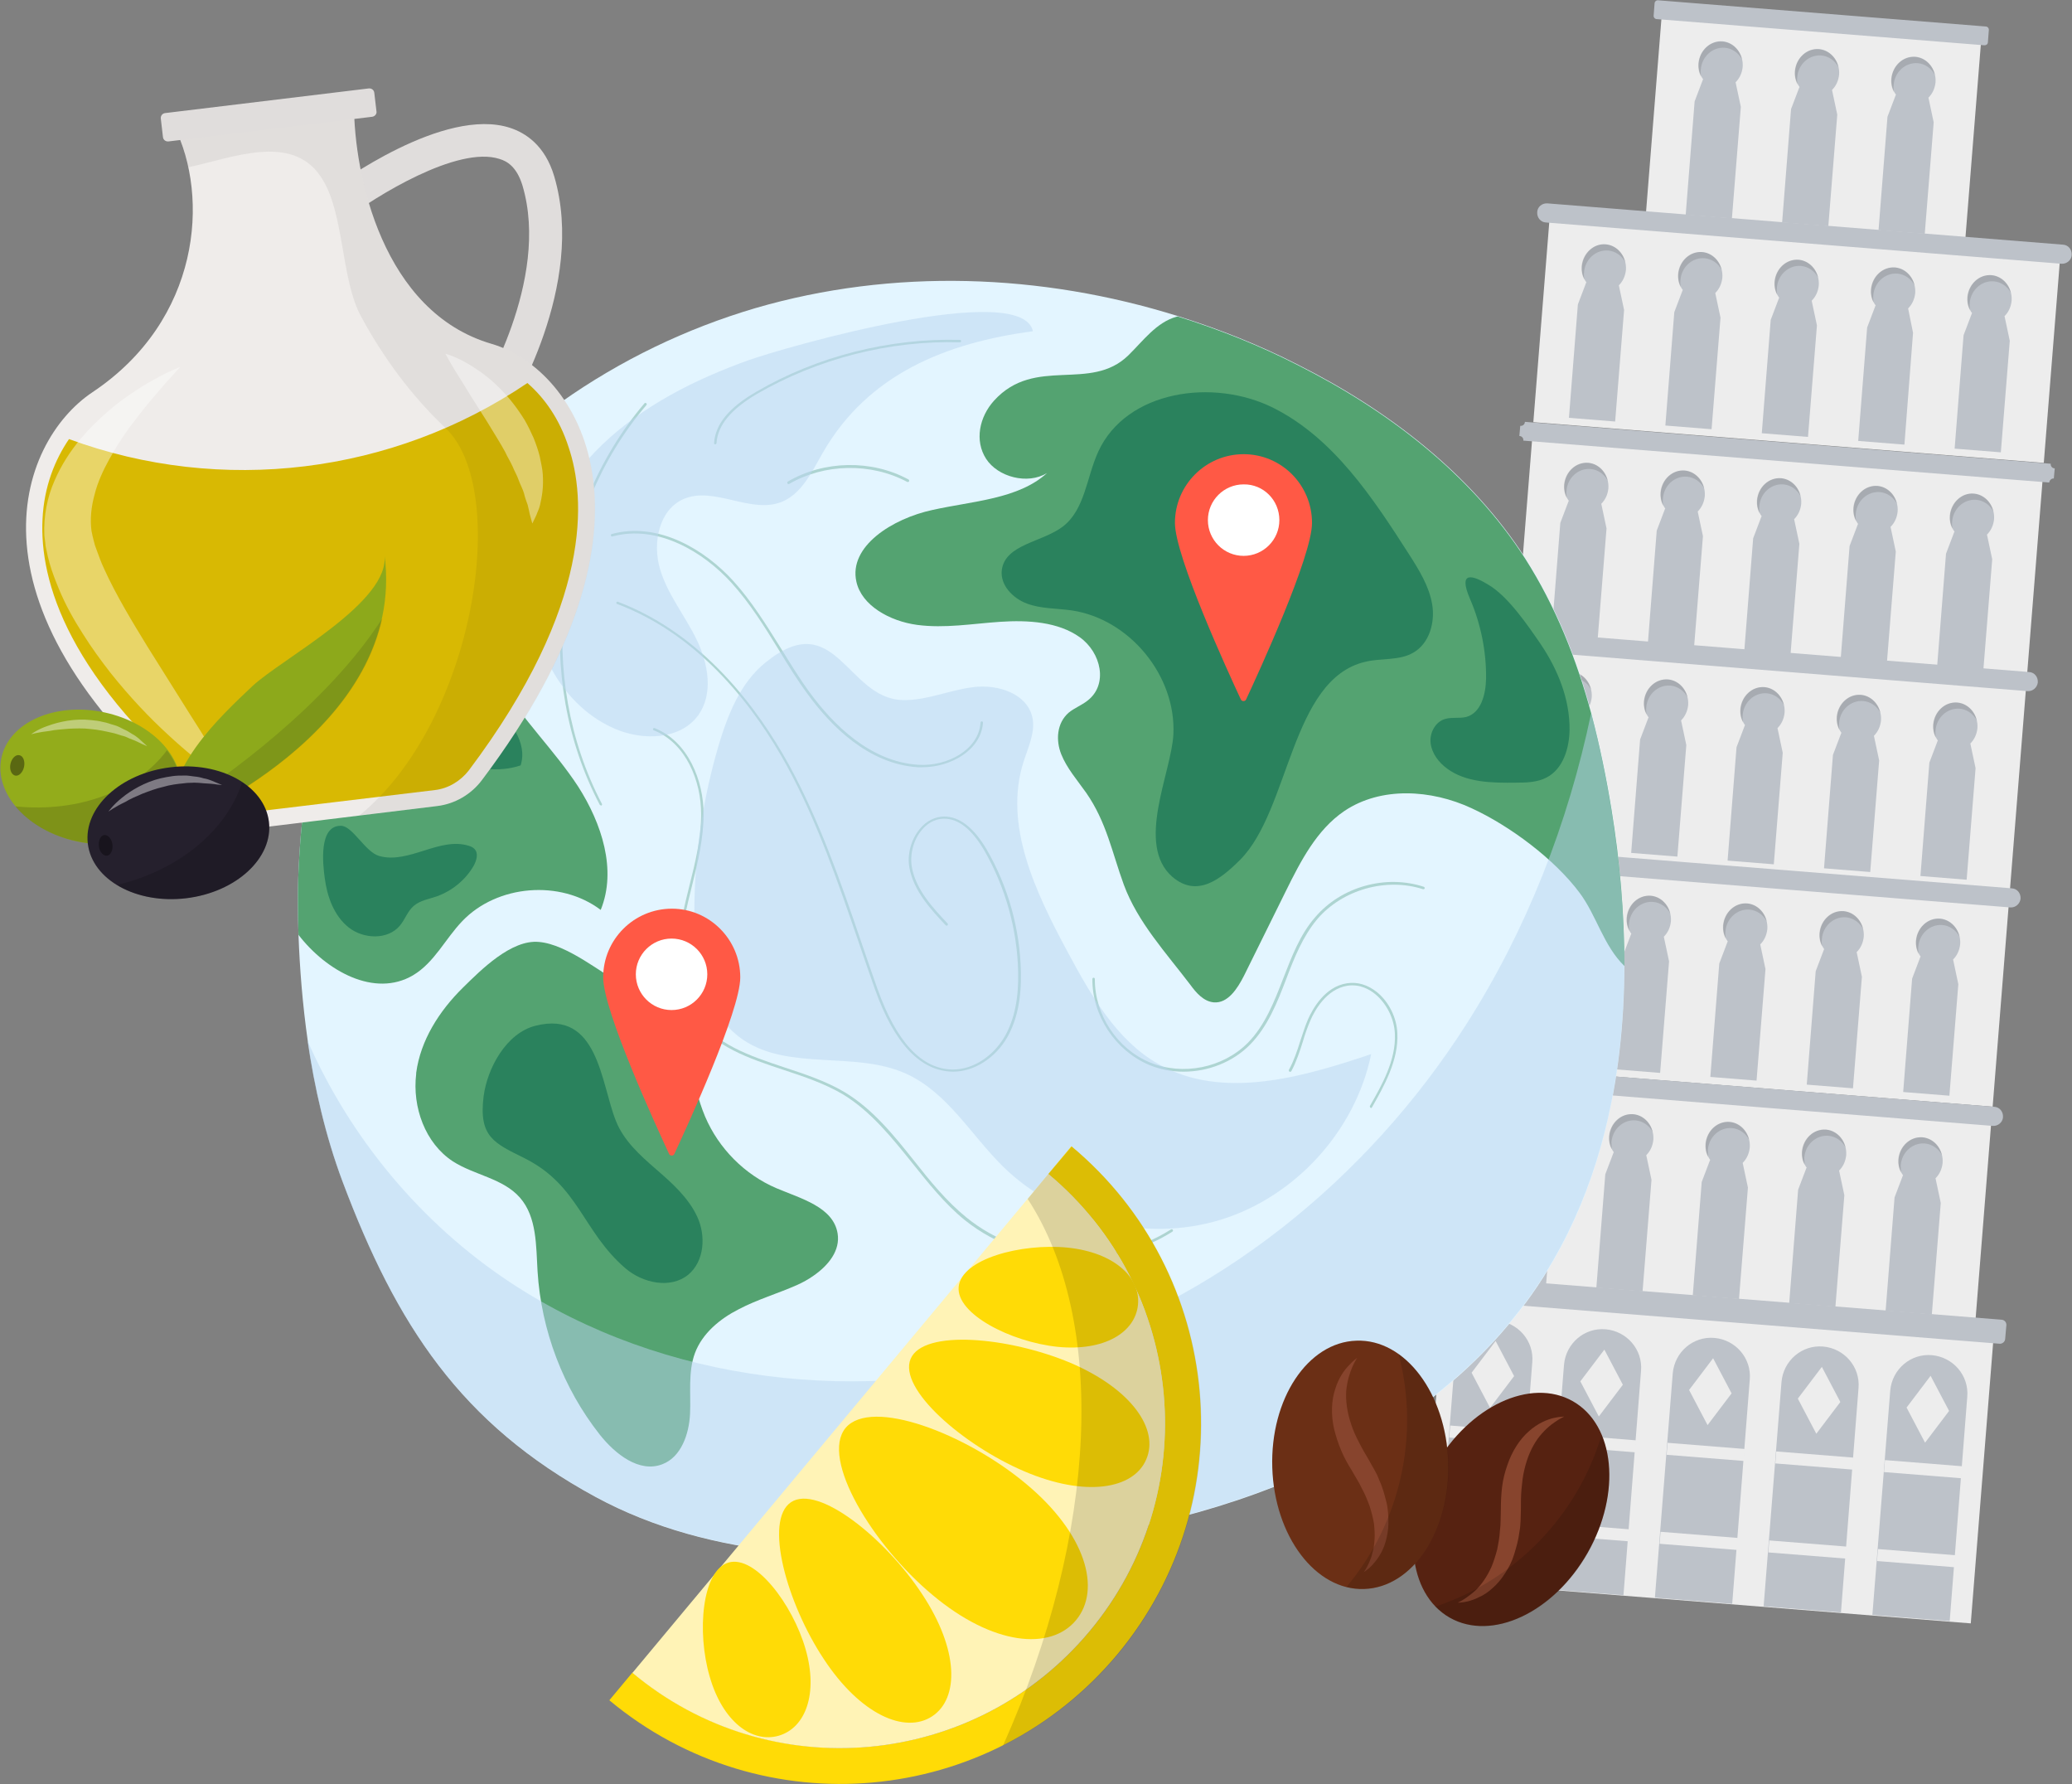 <?xml version="1.0" encoding="utf-8"?>
<!-- Generator: Adobe Illustrator 26.0.1, SVG Export Plug-In . SVG Version: 6.00 Build 0)  -->
<svg version="1.0" id="Ebene_1" xmlns="http://www.w3.org/2000/svg" xmlns:xlink="http://www.w3.org/1999/xlink" x="0px" y="0px"
	 viewBox="0 0 672.6 579" enable-background="new 0 0 672.6 579" xml:space="preserve">
<rect x="0" y="0" width="672.6" height="579" fill="#808080" stroke="none"/>
<g id="XMLID_495_">
	<g id="XMLID_166_">
		<g id="XMLID_522_">
			<g id="XMLID_3278_">
				
					<rect id="XMLID_2373_" x="536.6" y="7.2" transform="matrix(0.997 7.948955e-02 -7.948955e-02 0.997 5.141 -46.659)" fill="#EDEDED" width="104" height="68"/>
			</g>
		</g>
		<g id="XMLID_521_">
			<g id="XMLID_3276_">
				<path id="XMLID_2372_" fill="#BDC2C9" d="M644.2,14.7L537.8,6.2c-0.6,0-1.1-0.6-1-1.2l0.3-3.9c0-0.6,0.6-1.1,1.2-1l106.3,8.5
					c0.6,0,1.1,0.6,1,1.2l-0.3,3.9C645.3,14.3,644.8,14.7,644.2,14.7z"/>
			</g>
		</g>
		<g id="XMLID_517_">
			<g id="XMLID_520_">
				<g id="XMLID_3274_">
					<path fill="#BDC2C9" d="M563.4,26.7c1.3-1.3,2.1-3,2.3-5c0.3-4.2-2.6-7.9-6.5-8.3c-4-0.3-7.4,2.9-7.8,7.1
						c-0.2,2,0.4,3.8,1.5,5.3l-0.1,0l-2.7,7.1l-2.9,36.8l15,1.2l2.9-36.2L563.4,26.7z"/>
				</g>
			</g>
			<g id="XMLID_518_" opacity="0.12">
				<g id="XMLID_519_">
					<g id="XMLID_3272_">
						<path fill="#020202" d="M552.1,22.6c0.3-4.2,3.8-7.4,7.8-7.1c2.4,0.2,4.5,1.7,5.6,3.8c-0.7-3.1-3.2-5.6-6.4-5.8
							c-4-0.3-7.4,2.9-7.8,7.1c-0.1,1.6,0.2,3.1,0.9,4.3C552.1,24.2,552,23.4,552.1,22.6z"/>
					</g>
				</g>
			</g>
		</g>
		<g id="XMLID_513_">
			<g id="XMLID_516_">
				<g id="XMLID_3268_">
					<path fill="#BDC2C9" d="M594.7,29.2c1.3-1.3,2.1-3,2.3-5c0.3-4.2-2.6-7.9-6.5-8.3c-4-0.3-7.4,2.9-7.8,7.1
						c-0.2,2,0.4,3.8,1.5,5.3l-0.1,0l-2.7,7.1l-2.9,36.8l15,1.2l2.9-36.2L594.7,29.2z"/>
				</g>
			</g>
			<g id="XMLID_514_" opacity="0.12">
				<g id="XMLID_515_">
					<g id="XMLID_3266_">
						<path fill="#020202" d="M583.4,25.1c0.3-4.2,3.8-7.4,7.8-7.1c2.4,0.2,4.5,1.7,5.6,3.8c-0.7-3.1-3.2-5.6-6.4-5.8
							c-4-0.3-7.4,2.9-7.8,7.1c-0.1,1.6,0.2,3.1,0.9,4.3C583.4,26.7,583.3,25.9,583.4,25.1z"/>
					</g>
				</g>
			</g>
		</g>
		<g id="XMLID_454_">
			<g id="XMLID_512_">
				<g id="XMLID_3262_">
					<path fill="#BDC2C9" d="M626,31.7c1.3-1.3,2.1-3,2.3-5c0.3-4.2-2.6-7.9-6.5-8.3c-4-0.3-7.4,2.9-7.8,7.1c-0.2,2,0.4,3.8,1.5,5.3
						l-0.1,0l-2.7,7.1l-2.9,36.8l15,1.2l2.9-36.2L626,31.7z"/>
				</g>
			</g>
			<g id="XMLID_510_" opacity="0.12">
				<g id="XMLID_511_">
					<g id="XMLID_3260_">
						<path fill="#020202" d="M614.7,27.6c0.3-4.2,3.8-7.4,7.8-7.1c2.4,0.2,4.5,1.7,5.6,3.8c-0.7-3.1-3.2-5.6-6.4-5.8
							c-4-0.3-7.4,2.9-7.8,7.1c-0.1,1.6,0.2,3.1,0.9,4.3C614.7,29.2,614.6,28.4,614.7,27.6z"/>
					</g>
				</g>
			</g>
		</g>
	</g>
	<g id="XMLID_422_">
		<g id="XMLID_444_">
			<g id="XMLID_3255_">
				
					<rect id="XMLID_2371_" x="500.1" y="75.7" transform="matrix(0.997 7.948988e-02 -7.948988e-02 0.997 10.565 -46.013)" fill="#EDEDED" width="166.2" height="68"/>
			</g>
		</g>
		<g id="XMLID_443_">
			<g id="XMLID_3253_">
				<path fill="#BDC2C9" d="M669.2,85.6L501.8,72.2c-1.7-0.1-2.9-1.6-2.8-3.3l0-0.1c0.1-1.7,1.6-2.9,3.3-2.8l167.4,13.4
					c1.7,0.1,2.9,1.6,2.8,3.3l0,0.1C672.4,84.4,670.9,85.7,669.2,85.6z"/>
			</g>
		</g>
		<g id="XMLID_439_">
			<g id="XMLID_442_">
				<g id="XMLID_3251_">
					<path fill="#BDC2C9" d="M525.5,92.6c1.3-1.3,2.1-3,2.3-5c0.3-4.2-2.6-7.9-6.5-8.3s-7.4,2.9-7.8,7.1c-0.2,2,0.4,3.8,1.5,5.3
						l-0.1,0l-2.7,7.1l-2.9,36.8l15,1.2l2.9-36.2L525.5,92.6z"/>
				</g>
			</g>
			<g id="XMLID_440_" opacity="0.12">
				<g id="XMLID_441_">
					<g id="XMLID_3249_">
						<path fill="#020202" d="M514.2,88.4c0.3-4.2,3.8-7.4,7.8-7.1c2.4,0.2,4.5,1.7,5.6,3.8c-0.7-3.1-3.2-5.6-6.4-5.8
							c-4-0.3-7.4,2.9-7.8,7.1c-0.1,1.6,0.2,3.1,0.9,4.3C514.2,90,514.1,89.2,514.2,88.4z"/>
					</g>
				</g>
			</g>
		</g>
		<g id="XMLID_435_">
			<g id="XMLID_438_">
				<g id="XMLID_3245_">
					<path fill="#BDC2C9" d="M556.8,95.1c1.3-1.3,2.1-3,2.3-5c0.3-4.2-2.6-7.9-6.5-8.3c-4-0.3-7.4,2.9-7.8,7.1
						c-0.2,2,0.4,3.8,1.5,5.3l-0.1,0l-2.7,7.1l-2.9,36.8l15,1.2l2.9-36.2L556.8,95.1z"/>
				</g>
			</g>
			<g id="XMLID_436_" opacity="0.12">
				<g id="XMLID_437_">
					<g id="XMLID_3243_">
						<path fill="#020202" d="M545.5,90.9c0.3-4.2,3.8-7.4,7.8-7.1c2.4,0.2,4.5,1.7,5.6,3.8c-0.7-3.1-3.2-5.6-6.4-5.8
							c-4-0.3-7.4,2.9-7.8,7.1c-0.1,1.6,0.2,3.1,0.9,4.3C545.5,92.5,545.4,91.7,545.5,90.9z"/>
					</g>
				</g>
			</g>
		</g>
		<g id="XMLID_431_">
			<g id="XMLID_434_">
				<g id="XMLID_3239_">
					<path fill="#BDC2C9" d="M588.1,97.6c1.3-1.3,2.1-3,2.3-5c0.3-4.2-2.6-7.9-6.5-8.3c-4-0.3-7.4,2.9-7.8,7.1
						c-0.2,2,0.4,3.8,1.5,5.3l-0.1,0l-2.7,7.1l-2.9,36.8l15,1.2l2.9-36.2L588.1,97.6z"/>
				</g>
			</g>
			<g id="XMLID_432_" opacity="0.12">
				<g id="XMLID_433_">
					<g id="XMLID_3237_">
						<path fill="#020202" d="M576.8,93.4c0.3-4.2,3.8-7.4,7.8-7.1c2.4,0.2,4.5,1.7,5.6,3.8c-0.7-3.1-3.2-5.6-6.4-5.8
							c-4-0.3-7.4,2.9-7.8,7.1c-0.1,1.6,0.2,3.1,0.9,4.3C576.8,95,576.7,94.2,576.8,93.4z"/>
					</g>
				</g>
			</g>
		</g>
		<g id="XMLID_427_">
			<g id="XMLID_430_">
				<g id="XMLID_3233_">
					<path fill="#BDC2C9" d="M619.4,100.1c1.3-1.3,2.1-3,2.3-5c0.3-4.2-2.6-7.9-6.5-8.3c-4-0.3-7.4,2.9-7.8,7.1
						c-0.2,2,0.4,3.8,1.5,5.3l-0.1,0l-2.7,7.1l-2.9,36.8l15,1.2L621,108L619.4,100.1z"/>
				</g>
			</g>
			<g id="XMLID_428_" opacity="0.12">
				<g id="XMLID_429_">
					<g id="XMLID_3231_">
						<path fill="#020202" d="M608.1,95.9c0.3-4.2,3.8-7.4,7.8-7.1c2.4,0.2,4.5,1.7,5.6,3.8c-0.7-3.1-3.2-5.6-6.4-5.8
							c-4-0.3-7.4,2.9-7.8,7.1c-0.1,1.6,0.2,3.1,0.9,4.3C608.1,97.5,608,96.7,608.1,95.9z"/>
					</g>
				</g>
			</g>
		</g>
		<g id="XMLID_423_">
			<g id="XMLID_426_">
				<g id="XMLID_3227_">
					<path fill="#BDC2C9" d="M650.7,102.6c1.3-1.3,2.1-3,2.3-5c0.3-4.2-2.6-7.9-6.5-8.3c-4-0.3-7.4,2.9-7.8,7.1
						c-0.2,2,0.4,3.8,1.5,5.3l-0.1,0l-2.7,7.1l-2.9,36.8l15,1.2l2.9-36.2L650.7,102.6z"/>
				</g>
			</g>
			<g id="XMLID_424_" opacity="0.12">
				<g id="XMLID_425_">
					<g id="XMLID_3225_">
						<path fill="#020202" d="M639.4,98.4c0.3-4.2,3.8-7.4,7.8-7.1c2.4,0.2,4.5,1.7,5.6,3.8c-0.7-3.1-3.2-5.6-6.4-5.8
							c-4-0.3-7.4,2.9-7.8,7.1c-0.1,1.6,0.2,3.1,0.9,4.3C639.4,100,639.3,99.2,639.4,98.4z"/>
					</g>
				</g>
			</g>
		</g>
	</g>
	<g id="XMLID_399_">
		<g id="XMLID_421_">
			<g id="XMLID_3220_">
				
					<rect id="XMLID_2370_" x="494.5" y="146.6" transform="matrix(0.997 7.948989e-02 -7.948989e-02 0.997 16.183 -45.339)" fill="#EDEDED" width="166.2" height="68"/>
			</g>
		</g>
		<g id="XMLID_420_">
			<g id="XMLID_3218_">
				<path id="XMLID_2369_" fill="#BDC2C9" d="M665.2,156.6L494.5,143c0.1-0.8-0.5-1.5-1.3-1.5l0.3-3.3c0.8,0.1,1.5-0.5,1.5-1.3
					l170.7,13.6c-0.1,0.8,0.5,1.5,1.3,1.5l-0.3,3.3C666,155.2,665.3,155.8,665.2,156.6z"/>
			</g>
		</g>
		<g id="XMLID_416_">
			<g id="XMLID_419_">
				<g id="XMLID_3216_">
					<path fill="#BDC2C9" d="M519.8,163.5c1.3-1.3,2.1-3,2.3-5c0.3-4.2-2.6-7.9-6.5-8.3c-4-0.3-7.4,2.9-7.8,7.1
						c-0.2,2,0.4,3.8,1.5,5.3l-0.1,0l-2.7,7.1l-2.9,36.8l15,1.2l2.9-36.2L519.8,163.5z"/>
				</g>
			</g>
			<g id="XMLID_417_" opacity="0.12">
				<g id="XMLID_418_">
					<g id="XMLID_3214_">
						<path fill="#020202" d="M508.5,159.3c0.3-4.2,3.8-7.4,7.8-7.1c2.4,0.2,4.5,1.7,5.6,3.8c-0.7-3.1-3.2-5.6-6.4-5.8
							c-4-0.3-7.4,2.9-7.8,7.1c-0.1,1.6,0.2,3.1,0.9,4.3C508.5,160.9,508.4,160.1,508.5,159.3z"/>
					</g>
				</g>
			</g>
		</g>
		<g id="XMLID_412_">
			<g id="XMLID_415_">
				<g id="XMLID_3210_">
					<path fill="#BDC2C9" d="M551.1,166c1.3-1.3,2.1-3,2.3-5c0.3-4.2-2.6-7.9-6.5-8.3c-4-0.3-7.4,2.9-7.8,7.1
						c-0.2,2,0.4,3.8,1.5,5.3l-0.1,0l-2.7,7.1l-2.9,36.8l15,1.2l2.9-36.2L551.1,166z"/>
				</g>
			</g>
			<g id="XMLID_413_" opacity="0.12">
				<g id="XMLID_414_">
					<g id="XMLID_3208_">
						<path fill="#020202" d="M539.8,161.8c0.3-4.2,3.8-7.4,7.8-7.1c2.4,0.2,4.5,1.7,5.6,3.8c-0.7-3.1-3.2-5.6-6.4-5.8
							c-4-0.3-7.4,2.9-7.8,7.1c-0.1,1.6,0.2,3.1,0.9,4.3C539.8,163.4,539.7,162.6,539.8,161.8z"/>
					</g>
				</g>
			</g>
		</g>
		<g id="XMLID_408_">
			<g id="XMLID_411_">
				<g id="XMLID_3204_">
					<path fill="#BDC2C9" d="M582.4,168.5c1.3-1.3,2.1-3,2.3-5c0.3-4.2-2.6-7.9-6.5-8.3c-4-0.3-7.4,2.9-7.8,7.1
						c-0.2,2,0.4,3.8,1.5,5.3l-0.1,0l-2.7,7.1l-2.9,36.8l15,1.2l2.9-36.2L582.4,168.5z"/>
				</g>
			</g>
			<g id="XMLID_409_" opacity="0.12">
				<g id="XMLID_410_">
					<g id="XMLID_3202_">
						<path fill="#020202" d="M571.1,164.3c0.3-4.2,3.8-7.4,7.8-7.1c2.4,0.2,4.5,1.7,5.6,3.8c-0.7-3.1-3.2-5.6-6.4-5.8
							c-4-0.3-7.4,2.9-7.8,7.1c-0.1,1.6,0.2,3.1,0.9,4.3C571.1,165.9,571,165.1,571.1,164.3z"/>
					</g>
				</g>
			</g>
		</g>
		<g id="XMLID_404_">
			<g id="XMLID_407_">
				<g id="XMLID_3198_">
					<path fill="#BDC2C9" d="M613.7,171c1.3-1.3,2.1-3,2.3-5c0.3-4.2-2.6-7.9-6.5-8.3c-4-0.3-7.4,2.9-7.8,7.1
						c-0.2,2,0.4,3.8,1.5,5.3l-0.1,0l-2.7,7.1l-2.9,36.8l15,1.2l2.9-36.2L613.7,171z"/>
				</g>
			</g>
			<g id="XMLID_405_" opacity="0.12">
				<g id="XMLID_406_">
					<g id="XMLID_3196_">
						<path fill="#020202" d="M602.4,166.8c0.3-4.2,3.8-7.4,7.8-7.1c2.4,0.2,4.5,1.7,5.6,3.8c-0.7-3.1-3.2-5.6-6.4-5.8
							c-4-0.3-7.4,2.9-7.8,7.1c-0.1,1.6,0.2,3.1,0.9,4.3C602.4,168.4,602.3,167.6,602.4,166.8z"/>
					</g>
				</g>
			</g>
		</g>
		<g id="XMLID_400_">
			<g id="XMLID_403_">
				<g id="XMLID_3192_">
					<path fill="#BDC2C9" d="M645,173.5c1.3-1.3,2.1-3,2.3-5c0.3-4.2-2.6-7.9-6.5-8.3s-7.4,2.9-7.8,7.1c-0.2,2,0.4,3.8,1.5,5.3
						l-0.1,0l-2.7,7.1l-2.9,36.8l15,1.2l2.9-36.2L645,173.5z"/>
				</g>
			</g>
			<g id="XMLID_401_" opacity="0.12">
				<g id="XMLID_402_">
					<g id="XMLID_3190_">
						<path fill="#020202" d="M633.7,169.3c0.3-4.2,3.8-7.4,7.8-7.1c2.4,0.2,4.5,1.7,5.6,3.8c-0.7-3.1-3.2-5.6-6.4-5.8
							c-4-0.3-7.4,2.9-7.8,7.1c-0.1,1.6,0.2,3.1,0.9,4.3C633.7,170.9,633.6,170.1,633.7,169.3z"/>
					</g>
				</g>
			</g>
		</g>
	</g>
	<g id="XMLID_376_">
		<g id="XMLID_398_">
			<g id="XMLID_3185_">
				
					<rect id="XMLID_2368_" x="489.1" y="214.4" transform="matrix(0.997 7.948986e-02 -7.948986e-02 0.997 21.556 -44.695)" fill="#EDEDED" width="166.2" height="68"/>
			</g>
		</g>
		<g id="XMLID_397_">
			<g id="XMLID_3183_">
				<path fill="#BDC2C9" d="M658.2,224.3l-167.4-13.4c-1.7-0.1-2.9-1.6-2.8-3.3l0-0.1c0.1-1.7,1.6-2.9,3.3-2.8l167.4,13.4
					c1.7,0.1,2.9,1.6,2.8,3.3l0,0.1C661.3,223.1,659.9,224.4,658.2,224.3z"/>
			</g>
		</g>
		<g id="XMLID_393_">
			<g id="XMLID_396_">
				<g id="XMLID_3181_">
					<path fill="#BDC2C9" d="M514.4,231.3c1.3-1.3,2.1-3,2.3-5c0.3-4.2-2.6-7.9-6.5-8.3c-4-0.3-7.4,2.9-7.8,7.1
						c-0.2,2,0.4,3.8,1.5,5.3l-0.1,0l-2.7,7.1l-2.9,36.8l15,1.2l2.9-36.2L514.4,231.3z"/>
				</g>
			</g>
			<g id="XMLID_394_" opacity="0.12">
				<g id="XMLID_395_">
					<g id="XMLID_3179_">
						<path fill="#020202" d="M503.1,227.1c0.3-4.2,3.8-7.4,7.8-7.1c2.4,0.2,4.5,1.7,5.6,3.8c-0.7-3.1-3.2-5.6-6.4-5.8
							c-4-0.3-7.4,2.9-7.8,7.1c-0.1,1.6,0.2,3.1,0.9,4.3C503.1,228.7,503,227.9,503.1,227.1z"/>
					</g>
				</g>
			</g>
		</g>
		<g id="XMLID_389_">
			<g id="XMLID_392_">
				<g id="XMLID_3175_">
					<path fill="#BDC2C9" d="M545.7,233.8c1.3-1.3,2.1-3,2.3-5c0.3-4.2-2.6-7.9-6.5-8.3c-4-0.3-7.4,2.9-7.8,7.1
						c-0.2,2,0.4,3.8,1.5,5.3l-0.1,0l-2.7,7.1l-2.9,36.8l15,1.2l2.9-36.2L545.7,233.8z"/>
				</g>
			</g>
			<g id="XMLID_390_" opacity="0.12">
				<g id="XMLID_391_">
					<g id="XMLID_3173_">
						<path fill="#020202" d="M534.4,229.6c0.3-4.2,3.8-7.4,7.8-7.1c2.4,0.2,4.5,1.7,5.6,3.8c-0.7-3.1-3.2-5.6-6.4-5.8
							c-4-0.3-7.4,2.9-7.8,7.1c-0.1,1.6,0.2,3.1,0.9,4.3C534.4,231.2,534.3,230.4,534.4,229.6z"/>
					</g>
				</g>
			</g>
		</g>
		<g id="XMLID_385_">
			<g id="XMLID_388_">
				<g id="XMLID_3169_">
					<path fill="#BDC2C9" d="M577,236.3c1.3-1.3,2.1-3,2.3-5c0.3-4.2-2.6-7.9-6.5-8.3c-4-0.3-7.4,2.9-7.8,7.1
						c-0.2,2,0.4,3.8,1.5,5.3l-0.1,0l-2.7,7.1l-2.9,36.8l15,1.2l2.9-36.2L577,236.3z"/>
				</g>
			</g>
			<g id="XMLID_386_" opacity="0.12">
				<g id="XMLID_387_">
					<g id="XMLID_3167_">
						<path fill="#020202" d="M565.7,232.1c0.3-4.2,3.8-7.4,7.8-7.1c2.4,0.2,4.5,1.7,5.6,3.8c-0.7-3.1-3.2-5.6-6.4-5.8
							c-4-0.3-7.4,2.9-7.8,7.1c-0.1,1.6,0.2,3.1,0.9,4.3C565.7,233.7,565.6,232.9,565.7,232.1z"/>
					</g>
				</g>
			</g>
		</g>
		<g id="XMLID_381_">
			<g id="XMLID_384_">
				<g id="XMLID_3163_">
					<path fill="#BDC2C9" d="M608.3,238.8c1.3-1.3,2.1-3,2.3-5c0.3-4.2-2.6-7.9-6.5-8.3c-4-0.3-7.4,2.9-7.8,7.1
						c-0.2,2,0.4,3.8,1.5,5.3l-0.1,0l-2.7,7.1l-2.9,36.8l15,1.2l2.9-36.2L608.3,238.8z"/>
				</g>
			</g>
			<g id="XMLID_382_" opacity="0.12">
				<g id="XMLID_383_">
					<g id="XMLID_3161_">
						<path fill="#020202" d="M597,234.6c0.3-4.2,3.8-7.4,7.8-7.1c2.4,0.2,4.5,1.7,5.6,3.8c-0.7-3.1-3.2-5.6-6.4-5.8
							c-4-0.3-7.4,2.9-7.8,7.1c-0.1,1.6,0.2,3.1,0.9,4.3C597,236.2,596.9,235.4,597,234.6z"/>
					</g>
				</g>
			</g>
		</g>
		<g id="XMLID_377_">
			<g id="XMLID_380_">
				<g id="XMLID_3157_">
					<path fill="#BDC2C9" d="M639.6,241.3c1.3-1.3,2.1-3,2.3-5c0.3-4.2-2.6-7.9-6.5-8.3c-4-0.3-7.4,2.9-7.8,7.1
						c-0.2,2,0.4,3.8,1.5,5.3l-0.1,0l-2.7,7.1l-2.9,36.8l15,1.2l2.9-36.2L639.6,241.3z"/>
				</g>
			</g>
			<g id="XMLID_378_" opacity="0.12">
				<g id="XMLID_379_">
					<g id="XMLID_3155_">
						<path fill="#020202" d="M628.3,237.1c0.3-4.2,3.8-7.4,7.8-7.1c2.4,0.2,4.5,1.7,5.6,3.8c-0.7-3.1-3.2-5.6-6.4-5.8
							c-4-0.3-7.4,2.9-7.8,7.1c-0.1,1.6,0.2,3.1,0.9,4.3C628.3,238.7,628.2,237.9,628.3,237.1z"/>
					</g>
				</g>
			</g>
		</g>
	</g>
	<g id="XMLID_167_">
		<g id="XMLID_375_">
			<g id="XMLID_3150_">
				
					<rect id="XMLID_2367_" x="483.5" y="284.6" transform="matrix(0.997 7.948988e-02 -7.948988e-02 0.997 27.118 -44.028)" fill="#EDEDED" width="166.2" height="68"/>
			</g>
		</g>
		<g id="XMLID_374_">
			<g id="XMLID_3148_">
				<path fill="#BDC2C9" d="M652.6,294.5l-167.4-13.4c-1.7-0.1-2.9-1.6-2.8-3.3l0-0.1c0.1-1.7,1.6-2.9,3.3-2.8l167.4,13.4
					c1.7,0.1,2.9,1.6,2.8,3.3l0,0.1C655.7,293.3,654.3,294.6,652.6,294.5z"/>
			</g>
		</g>
		<g id="XMLID_370_">
			<g id="XMLID_373_">
				<g id="XMLID_3146_">
					<path fill="#BDC2C9" d="M508.8,301.5c1.3-1.3,2.1-3,2.3-5c0.3-4.2-2.6-7.9-6.5-8.3c-4-0.3-7.4,2.9-7.8,7.1
						c-0.2,2,0.4,3.8,1.5,5.3l-0.1,0l-2.7,7.1l-2.9,36.8l15,1.2l2.9-36.2L508.8,301.5z"/>
				</g>
			</g>
			<g id="XMLID_371_" opacity="0.12">
				<g id="XMLID_372_">
					<g id="XMLID_3144_">
						<path fill="#020202" d="M497.5,297.3c0.3-4.2,3.8-7.4,7.8-7.1c2.4,0.2,4.5,1.7,5.6,3.8c-0.7-3.1-3.2-5.6-6.4-5.8
							c-4-0.3-7.4,2.9-7.8,7.1c-0.1,1.6,0.2,3.1,0.9,4.3C497.5,298.9,497.4,298.1,497.5,297.3z"/>
					</g>
				</g>
			</g>
		</g>
		<g id="XMLID_180_">
			<g id="XMLID_369_">
				<g id="XMLID_3140_">
					<path fill="#BDC2C9" d="M540.1,304c1.3-1.3,2.1-3,2.3-5c0.3-4.2-2.6-7.9-6.5-8.3c-4-0.3-7.4,2.9-7.8,7.1
						c-0.2,2,0.4,3.8,1.5,5.3l-0.1,0l-2.7,7.1l-2.9,36.8l15,1.2l2.9-36.2L540.1,304z"/>
				</g>
			</g>
			<g id="XMLID_181_" opacity="0.12">
				<g id="XMLID_182_">
					<g id="XMLID_3138_">
						<path fill="#020202" d="M528.8,299.8c0.3-4.2,3.8-7.4,7.8-7.1c2.4,0.2,4.5,1.7,5.6,3.8c-0.7-3.1-3.2-5.6-6.4-5.8
							c-4-0.3-7.4,2.9-7.8,7.1c-0.1,1.6,0.2,3.1,0.9,4.3C528.8,301.4,528.7,300.6,528.8,299.8z"/>
					</g>
				</g>
			</g>
		</g>
		<g id="XMLID_176_">
			<g id="XMLID_179_">
				<g id="XMLID_3134_">
					<path fill="#BDC2C9" d="M571.4,306.5c1.3-1.3,2.1-3,2.3-5c0.3-4.2-2.6-7.9-6.5-8.3c-4-0.3-7.4,2.9-7.8,7.1
						c-0.2,2,0.4,3.8,1.5,5.3l-0.1,0l-2.7,7.1l-2.9,36.8l15,1.2l2.9-36.2L571.4,306.5z"/>
				</g>
			</g>
			<g id="XMLID_177_" opacity="0.12">
				<g id="XMLID_178_">
					<g id="XMLID_3132_">
						<path fill="#020202" d="M560.1,302.3c0.3-4.2,3.8-7.4,7.8-7.1c2.4,0.2,4.5,1.7,5.6,3.8c-0.7-3.1-3.2-5.6-6.4-5.8
							c-4-0.3-7.4,2.9-7.8,7.1c-0.1,1.6,0.2,3.1,0.9,4.3C560.1,303.9,560,303.1,560.1,302.3z"/>
					</g>
				</g>
			</g>
		</g>
		<g id="XMLID_172_">
			<g id="XMLID_175_">
				<g id="XMLID_3128_">
					<path fill="#BDC2C9" d="M602.7,309c1.3-1.3,2.1-3,2.3-5c0.3-4.2-2.6-7.9-6.5-8.3c-4-0.3-7.4,2.9-7.8,7.1
						c-0.2,2,0.4,3.8,1.5,5.3l-0.1,0l-2.7,7.1l-2.9,36.8l15,1.2l2.9-36.2L602.7,309z"/>
				</g>
			</g>
			<g id="XMLID_173_" opacity="0.12">
				<g id="XMLID_174_">
					<g id="XMLID_3126_">
						<path fill="#020202" d="M591.4,304.8c0.3-4.2,3.8-7.4,7.8-7.1c2.4,0.2,4.5,1.7,5.6,3.8c-0.7-3.1-3.2-5.6-6.4-5.8
							c-4-0.3-7.4,2.9-7.8,7.1c-0.1,1.6,0.2,3.1,0.9,4.3C591.4,306.4,591.3,305.6,591.4,304.8z"/>
					</g>
				</g>
			</g>
		</g>
		<g id="XMLID_168_">
			<g id="XMLID_171_">
				<g id="XMLID_3122_">
					<path fill="#BDC2C9" d="M634,311.4c1.3-1.3,2.1-3,2.3-5c0.3-4.2-2.6-7.9-6.5-8.3c-4-0.3-7.4,2.9-7.8,7.1
						c-0.2,2,0.4,3.8,1.5,5.3l-0.1,0l-2.7,7.1l-2.9,36.8l15,1.2l2.9-36.2L634,311.4z"/>
				</g>
			</g>
			<g id="XMLID_169_" opacity="0.12">
				<g id="XMLID_170_">
					<g id="XMLID_3120_">
						<path fill="#020202" d="M622.7,307.3c0.3-4.2,3.8-7.4,7.8-7.1c2.4,0.2,4.5,1.7,5.6,3.8c-0.7-3.1-3.2-5.6-6.4-5.8
							c-4-0.3-7.4,2.9-7.8,7.1c-0.1,1.6,0.2,3.1,0.9,4.3C622.7,308.9,622.6,308.1,622.7,307.3z"/>
					</g>
				</g>
			</g>
		</g>
	</g>
	<g id="XMLID_148_">
		<g id="XMLID_144_">
			<g id="XMLID_3115_">
				
					<rect id="XMLID_2366_" x="477.8" y="355.5" transform="matrix(0.997 7.948988e-02 -7.948988e-02 0.997 32.736 -43.354)" fill="#EDEDED" width="166.2" height="68"/>
			</g>
		</g>
		<g id="XMLID_165_">
			<g id="XMLID_3113_">
				<path fill="#BDC2C9" d="M646.9,365.4L479.5,352c-1.7-0.1-2.9-1.6-2.8-3.3l0-0.1c0.1-1.7,1.6-2.9,3.3-2.8l167.4,13.4
					c1.7,0.1,2.9,1.6,2.8,3.3l0,0.1C650.1,364.2,648.6,365.5,646.9,365.4z"/>
			</g>
		</g>
		<g id="XMLID_143_">
			<g id="XMLID_146_">
				<g id="XMLID_3111_">
					<path fill="#BDC2C9" d="M503.1,372.4c1.3-1.3,2.1-3,2.3-5c0.3-4.2-2.6-7.9-6.5-8.3c-4-0.3-7.4,2.9-7.8,7.1
						c-0.2,2,0.4,3.8,1.5,5.3l-0.1,0l-2.7,7.1l-2.9,36.8l15,1.2l2.9-36.2L503.1,372.4z"/>
				</g>
			</g>
			<g id="XMLID_145_" opacity="0.12">
				<g id="XMLID_147_">
					<g id="XMLID_3109_">
						<path fill="#020202" d="M491.8,368.2c0.3-4.2,3.8-7.4,7.8-7.1c2.4,0.2,4.5,1.7,5.6,3.8c-0.7-3.1-3.2-5.6-6.4-5.8
							c-4-0.3-7.4,2.9-7.8,7.1c-0.1,1.6,0.2,3.1,0.9,4.3C491.9,369.8,491.8,369,491.8,368.2z"/>
					</g>
				</g>
			</g>
		</g>
		<g id="XMLID_149_">
			<g id="XMLID_152_">
				<g id="XMLID_3105_">
					<path fill="#BDC2C9" d="M534.4,374.9c1.3-1.3,2.1-3,2.3-5c0.3-4.2-2.6-7.9-6.5-8.3c-4-0.3-7.4,2.9-7.8,7.1
						c-0.2,2,0.4,3.8,1.5,5.3l-0.1,0l-2.7,7.1l-2.9,36.8l15,1.2l2.9-36.2L534.4,374.9z"/>
				</g>
			</g>
			<g id="XMLID_150_" opacity="0.12">
				<g id="XMLID_151_">
					<g id="XMLID_3103_">
						<path fill="#020202" d="M523.1,370.7c0.3-4.2,3.8-7.4,7.8-7.1c2.4,0.2,4.5,1.7,5.6,3.8c-0.7-3.1-3.2-5.6-6.4-5.8
							c-4-0.3-7.4,2.9-7.8,7.1c-0.1,1.6,0.2,3.1,0.9,4.3C523.2,372.3,523.1,371.5,523.1,370.7z"/>
					</g>
				</g>
			</g>
		</g>
		<g id="XMLID_153_">
			<g id="XMLID_156_">
				<g id="XMLID_3099_">
					<path fill="#BDC2C9" d="M565.7,377.4c1.3-1.3,2.1-3,2.3-5c0.3-4.2-2.6-7.9-6.5-8.3c-4-0.3-7.4,2.9-7.8,7.1
						c-0.2,2,0.4,3.8,1.5,5.3l-0.1,0l-2.7,7.1l-2.9,36.8l15,1.2l2.9-36.2L565.7,377.4z"/>
				</g>
			</g>
			<g id="XMLID_154_" opacity="0.12">
				<g id="XMLID_155_">
					<g id="XMLID_3097_">
						<path fill="#020202" d="M554.4,373.2c0.3-4.2,3.8-7.4,7.8-7.1c2.4,0.2,4.5,1.7,5.6,3.8c-0.7-3.1-3.2-5.6-6.4-5.8
							c-4-0.3-7.4,2.9-7.8,7.1c-0.1,1.6,0.2,3.1,0.9,4.3C554.5,374.8,554.4,374,554.4,373.2z"/>
					</g>
				</g>
			</g>
		</g>
		<g id="XMLID_157_">
			<g id="XMLID_160_">
				<g id="XMLID_3093_">
					<path fill="#BDC2C9" d="M597,379.9c1.3-1.3,2.1-3,2.3-5c0.3-4.2-2.6-7.9-6.5-8.3c-4-0.3-7.4,2.9-7.8,7.1
						c-0.2,2,0.4,3.8,1.5,5.3l-0.1,0l-2.7,7.1l-2.9,36.8l15,1.2l2.9-36.2L597,379.9z"/>
				</g>
			</g>
			<g id="XMLID_158_" opacity="0.12">
				<g id="XMLID_159_">
					<g id="XMLID_3091_">
						<path fill="#020202" d="M585.7,375.7c0.3-4.2,3.8-7.4,7.8-7.1c2.4,0.2,4.5,1.7,5.6,3.8c-0.7-3.1-3.2-5.6-6.4-5.8
							c-4-0.3-7.4,2.9-7.8,7.1c-0.1,1.6,0.2,3.1,0.9,4.3C585.8,377.3,585.7,376.5,585.7,375.7z"/>
					</g>
				</g>
			</g>
		</g>
		<g id="XMLID_161_">
			<g id="XMLID_164_">
				<g id="XMLID_3087_">
					<path fill="#BDC2C9" d="M628.3,382.4c1.3-1.3,2.1-3,2.3-5c0.3-4.2-2.6-7.9-6.5-8.3c-4-0.3-7.4,2.9-7.8,7.1
						c-0.2,2,0.4,3.8,1.5,5.3l-0.1,0l-2.7,7.1l-2.9,36.8l15,1.2l2.9-36.2L628.3,382.4z"/>
				</g>
			</g>
			<g id="XMLID_162_" opacity="0.12">
				<g id="XMLID_163_">
					<g id="XMLID_3085_">
						<path fill="#020202" d="M617,378.2c0.3-4.2,3.8-7.4,7.8-7.1c2.4,0.2,4.5,1.7,5.6,3.8c-0.7-3.1-3.2-5.6-6.4-5.8
							c-4-0.3-7.4,2.9-7.8,7.1c-0.1,1.6,0.2,3.1,0.9,4.3C617.1,379.8,617,379,617,378.2z"/>
					</g>
				</g>
			</g>
		</g>
	</g>
	<g id="XMLID_445_">
		<g id="XMLID_116_">
			<g id="XMLID_3080_">
				
					<rect id="XMLID_2365_" x="464.8" y="427.3" transform="matrix(0.997 7.948991e-02 -7.948991e-02 0.997 39.39 -42.552)" fill="#EDEDED" width="178.8" height="92.5"/>
			</g>
		</g>
		<g id="XMLID_121_">
			<g id="XMLID_117_">
				<g id="XMLID_3078_">
					<path fill="#BDC2C9" d="M491.7,514.9l-25.1-2l5.8-72.8c0.6-6.9,6.6-12.1,13.5-11.5l0,0c6.9,0.6,12.1,6.6,11.5,13.5L491.7,514.9
						z"/>
				</g>
			</g>
			<g id="XMLID_119_">
				<g id="XMLID_1405_">
					
						<rect id="XMLID_41_" x="481.1" y="453.1" transform="matrix(7.952943e-02 -0.997 0.997 7.952943e-02 -19.559 910.149)" fill="#EDEDED" width="3.9" height="25.2"/>
				</g>
			</g>
			<g id="XMLID_120_">
				<g id="XMLID_1404_">
					
						<rect id="XMLID_42_" x="478.8" y="482" transform="matrix(7.933435e-02 -0.997 0.997 7.933435e-02 -50.367 934.529)" fill="#EDEDED" width="3.9" height="25.2"/>
				</g>
			</g>
			<g id="XMLID_118_">
				<g id="XMLID_3072_">
					<polygon fill="#EDEDED" points="483.7,456.9 477.7,445.5 485.5,435.2 491.5,446.6 					"/>
				</g>
			</g>
		</g>
		<g id="XMLID_123_">
			<g id="XMLID_127_">
				<g id="XMLID_3069_">
					<path fill="#BDC2C9" d="M527,517.7l-25.1-2l5.8-72.8c0.6-6.9,6.6-12.1,13.5-11.5l0,0c6.9,0.6,12.1,6.6,11.5,13.5L527,517.7z"/>
				</g>
			</g>
			<g id="XMLID_126_">
				<g id="XMLID_1403_">
					
						<rect id="XMLID_43_" x="516.4" y="455.9" transform="matrix(7.952024e-02 -0.997 0.997 7.952024e-02 10.129 947.929)" fill="#EDEDED" width="3.9" height="25.2"/>
				</g>
			</g>
			<g id="XMLID_125_">
				<g id="XMLID_1402_">
					
						<rect id="XMLID_44_" x="514.1" y="484.8" transform="matrix(7.932666e-02 -0.997 0.997 7.932666e-02 -20.673 972.31)" fill="#EDEDED" width="3.9" height="25.2"/>
				</g>
			</g>
			<g id="XMLID_124_">
				<g id="XMLID_3063_">
					<polygon fill="#EDEDED" points="519,459.7 513,448.3 520.8,438 526.8,449.4 					"/>
				</g>
			</g>
		</g>
		<g id="XMLID_128_">
			<g id="XMLID_132_">
				<g id="XMLID_3060_">
					<path fill="#BDC2C9" d="M562.3,520.5l-25.1-2l5.8-72.8c0.6-6.9,6.6-12.1,13.5-11.5l0,0c6.9,0.6,12.1,6.6,11.5,13.5L562.3,520.5
						z"/>
				</g>
			</g>
			<g id="XMLID_131_">
				<g id="XMLID_1401_">
					
						<rect id="XMLID_45_" x="551.7" y="458.7" transform="matrix(7.952936e-02 -0.997 0.997 7.952936e-02 39.808 985.699)" fill="#EDEDED" width="3.9" height="25.2"/>
				</g>
			</g>
			<g id="XMLID_130_">
				<g id="XMLID_1400_">
					
						<rect id="XMLID_46_" x="549.4" y="487.6" transform="matrix(7.933510e-02 -0.997 0.997 7.933510e-02 9.014 1010.081)" fill="#EDEDED" width="3.9" height="25.2"/>
				</g>
			</g>
			<g id="XMLID_129_">
				<g id="XMLID_3054_">
					<polygon fill="#EDEDED" points="554.3,462.5 548.3,451.1 556.1,440.8 562.1,452.2 					"/>
				</g>
			</g>
		</g>
		<g id="XMLID_133_">
			<g id="XMLID_137_">
				<g id="XMLID_3051_">
					<path fill="#BDC2C9" d="M597.6,523.3l-25.1-2l5.8-72.8c0.6-6.9,6.6-12.1,13.5-11.5l0,0c6.9,0.6,12.1,6.6,11.5,13.5L597.6,523.3
						z"/>
				</g>
			</g>
			<g id="XMLID_136_">
				<g id="XMLID_1399_">
					
						<rect id="XMLID_47_" x="587" y="461.5" transform="matrix(7.952091e-02 -0.997 0.997 7.952091e-02 69.496 1023.479)" fill="#EDEDED" width="3.9" height="25.2"/>
				</g>
			</g>
			<g id="XMLID_135_">
				<g id="XMLID_1398_">
					
						<rect id="XMLID_48_" x="584.7" y="490.4" transform="matrix(7.932607e-02 -0.997 0.997 7.932607e-02 38.709 1047.862)" fill="#EDEDED" width="3.9" height="25.2"/>
				</g>
			</g>
			<g id="XMLID_134_">
				<g id="XMLID_3045_">
					<polygon fill="#EDEDED" points="589.6,465.3 583.6,453.9 591.4,443.6 597.4,455 					"/>
				</g>
			</g>
		</g>
		<g id="XMLID_138_">
			<g id="XMLID_142_">
				<g id="XMLID_3042_">
					<path fill="#BDC2C9" d="M632.9,526.1l-25.1-2l5.8-72.8c0.6-6.9,6.6-12.1,13.5-11.5l0,0c6.9,0.6,12.1,6.6,11.5,13.5L632.9,526.1
						z"/>
				</g>
			</g>
			<g id="XMLID_141_">
				<g id="XMLID_1397_">
					
						<rect id="XMLID_49_" x="622.3" y="464.3" transform="matrix(7.952859e-02 -0.997 0.997 7.952859e-02 99.175 1061.25)" fill="#EDEDED" width="3.9" height="25.2"/>
				</g>
			</g>
			<g id="XMLID_140_">
				<g id="XMLID_1396_">
					
						<rect id="XMLID_50_" x="620" y="493.2" transform="matrix(7.952936e-02 -0.997 0.997 7.952936e-02 68.279 1085.528)" fill="#EDEDED" width="3.9" height="25.2"/>
				</g>
			</g>
			<g id="XMLID_139_">
				<g id="XMLID_3036_">
					<polygon fill="#EDEDED" points="624.9,468.2 618.9,456.8 626.7,446.5 632.7,457.9 					"/>
				</g>
			</g>
		</g>
		<g id="XMLID_122_">
			<g id="XMLID_3033_">
				<path id="XMLID_2364_" fill="#BDC2C9" d="M649.2,436.1l-183-14.6c-0.9-0.1-1.5-0.8-1.5-1.7l0.4-4.6c0.1-0.9,0.8-1.5,1.7-1.5
					l183,14.6c0.9,0.1,1.5,0.8,1.5,1.7l-0.4,4.6C650.8,435.5,650,436.1,649.2,436.1z"/>
			</g>
		</g>
	</g>
</g>
<g>
	<path fill="#E3F5FF" d="M527.3,313.5c-0.1,37-7.8,73.5-28.2,103.9c-19.1,28.5-48.2,49.4-79.8,62.8c-31.6,13.4-65.8,19.6-100,22.9
		c-42.8,4.1-88.2,3.2-126-17.3c-43.7-23.7-64.6-55.8-82.1-102.4c-5.5-14.7-9.1-30.4-11.3-45.6c-1.7-11.9-2.6-23.5-3-34.3
		c-0.1-3.4-0.2-6.7-0.2-9.9c-0.2-21,3.4-53.7,11.2-73.7c9-22.8,25.4-45.2,44.1-63.9c9.7-9.7,20-18.4,30.3-25.6
		c19.1-13.5,40.5-23.8,62.9-30.4c44.6-13,92.8-11.3,137.2,2.6c13.4,4.2,26.5,9.4,39,15.8c29.2,14.7,56.1,35.3,73.8,62.8
		c9.9,15.5,16.7,32.7,21.5,50.5c2.7,10.2,4.8,20.5,6.5,30.9C525.8,279.2,527.3,296.3,527.3,313.5z"/>
	<path fill="#54A371" d="M527.3,313.5c-6.8-6.6-9-16.3-14.5-23.7c-8.2-11-22.7-21.8-35.1-27.5c-13.1-6.1-29.4-7.1-41.3,0.9
		c-9,6.1-14.2,16.3-19,26c-4.5,9.2-9.1,18.3-13.6,27.5c-2.1,4.1-5.2,9-9.8,8.6c-3.3-0.3-5.7-3.1-7.6-5.7
		c-7.9-10.4-17.1-20.3-21.6-32.5c-3.8-10.4-5.6-20.3-12.2-29.8c-2.9-4.1-6.3-8-8.1-12.5c-1.8-4.5-1.5-10.1,2.4-13.5
		c1.8-1.5,4.2-2.4,6.1-3.9c6.8-5.2,4.5-15.6-2.5-20.6c-7-5-16.8-5.6-25.8-5c-9,0.6-18,2.2-27,1c-8.9-1.2-18-6.3-19.7-14
		c-2.6-11.5,11.7-20.5,24.7-23.3c13-2.9,27.9-3.5,37.2-12c-6.3,3.9-16,1.3-19.8-4.6c-3.8-5.9-2.2-13.6,2.6-18.9
		c13.3-14.6,31.2-2.6,43.6-14.7c4.8-4.7,9.1-10.7,15.6-12.5c0.1,0,0.3-0.1,0.4-0.1c13.4,4.2,26.5,9.4,39,15.8
		c29.2,14.7,56.1,35.3,73.8,62.8c9.9,15.5,16.7,32.7,21.5,50.5c2.7,10.2,4.8,20.5,6.5,30.9C525.8,279.2,527.3,296.3,527.3,313.5z"/>
	<path fill="#54A371" d="M264.1,414c-1.7,1.2-3.5,2.2-5.3,3c-6.3,2.8-12.9,4.7-19,7.9c-6.1,3.1-11.8,7.8-14.2,14.2
		c-2.3,6.2-1.3,13.1-1.6,19.7c-0.3,6.6-2.9,14.1-9,16.4c-7.5,2.9-15.3-3.3-20.3-9.6c-11.9-15.1-19-33.8-20.2-53
		c-0.5-8.3-0.2-17.6-5.7-23.9c-5.5-6.3-14.8-7.3-21.8-11.8c-9-5.9-13.2-17.6-11.9-28.4c0-0.1,0-0.2,0-0.3
		c1.4-10.6,7.5-20.1,15.1-27.6c5.9-5.8,15.8-15.8,24.8-14.9c9.2,0.8,20.3,10.2,28.3,14.6c4.4,2.5,9,5,12.4,8.7
		c8.2,8.9,8.5,22.3,13.2,33.4c4.4,10.3,12.8,18.8,23.1,23.2c8,3.4,18.5,6.1,19.9,14.7C272.8,405.8,269,410.6,264.1,414z"/>
	<path opacity="0.5" fill="#BBD7F0" d="M499,417.3c-19.1,28.5-48.2,49.4-79.8,62.8c-31.6,13.4-65.8,19.6-100,22.9
		c-42.8,4.1-88.2,3.2-126-17.3c-43.7-23.7-64.6-55.8-82.1-102.4c-5.5-14.7-9.1-30.4-11.3-45.6c13.9,31.7,37,59.5,66,78.6
		c49.8,32.8,114.6,40.1,171.7,23.2c57.2-16.9,106.4-56.8,138.5-107.1c19.6-30.7,33-65.1,40.5-100.9c2.7,10.2,4.8,20.5,6.5,30.9
		C531.6,315.3,528.9,372.9,499,417.3z"/>
	<path fill="#54A371" d="M195,295.3c-13.1-9.9-33.6-8.2-44.9,3.6c-5.5,5.7-9.1,13.5-16,17.6c-12.5,7.4-28.2-1.4-37.2-13.1
		c-0.1-3.4-0.2-6.7-0.2-9.9c-0.2-21,3.4-53.7,11.2-73.7c9-22.8,25.4-45.2,44.1-63.9c0.8,6.6,0.5,13.7,0.4,19.1
		c-0.2,16.6,1.3,31.8,10,46.5c7.2,12.1,17.6,22,25.3,33.8C195.3,267.2,200.3,282.3,195,295.3z"/>
	<g>
		<path fill="#ADD4D1" d="M384.2,347.8c-3.8,0-7.6-0.7-11.2-2.2c-10.9-4.6-18.5-16-18.4-27.9c0-0.2,0.2-0.4,0.4-0.4c0,0,0,0,0,0
			c0.2,0,0.4,0.2,0.4,0.4c-0.1,11.5,7.2,22.7,17.9,27.1c10.6,4.4,23.7,1.8,31.8-6.4c5.6-5.7,8.6-13.5,11.5-21
			c2.7-6.9,5.4-14.1,10.3-19.7c8.4-9.9,22.9-14,35.3-9.9c0.2,0.1,0.3,0.3,0.3,0.5c-0.1,0.2-0.3,0.3-0.5,0.3
			c-12-3.9-26.2,0.1-34.4,9.7c-4.7,5.6-7.5,12.6-10.1,19.5c-2.9,7.6-6,15.4-11.7,21.2C400.2,344.7,392.2,347.8,384.2,347.8z"/>
	</g>
	<g>
		<path fill="#ADD4D1" d="M445.1,359.6c-0.1,0-0.1,0-0.2-0.1c-0.2-0.1-0.3-0.4-0.2-0.6c3.8-6.6,8.5-14.8,8.1-23.4
			c-0.2-4.8-2.6-9.7-6.3-12.8c-1.9-1.6-5.1-3.4-9.1-2.8c-6.9,1.1-10.7,8.2-12,11.2c-1,2.3-1.8,4.6-2.5,7c-1,3.2-2.1,6.5-3.7,9.5
			c-0.1,0.2-0.4,0.3-0.6,0.2c-0.2-0.1-0.3-0.4-0.2-0.6c1.6-2.9,2.7-6.2,3.7-9.4c0.8-2.3,1.5-4.7,2.5-7c1.4-3.1,5.3-10.6,12.7-11.7
			c3.4-0.5,6.7,0.5,9.7,2.9c3.9,3.2,6.4,8.3,6.6,13.4c0.4,8.8-4.4,17.2-8.2,23.9C445.3,359.5,445.2,359.6,445.1,359.6z"/>
	</g>
	<g>
		<path fill="#ADD4D1" d="M349.7,408.5c-13.2,0-26.3-4.3-36.6-12.6c-6.5-5.3-11.8-12-17-18.5c-6.6-8.2-13.4-16.7-22.4-22.2
			c-5.9-3.5-12.7-5.8-19.4-8c-11.1-3.7-22.5-7.4-29-17.1c-5.3-7.9-6.6-18.9-3.8-32.9c0.7-3.3,1.5-6.6,2.3-9.8
			c1.9-7.5,3.8-15.3,3.8-23.2c0-10.6-4.8-23-15.4-27.2c-0.2-0.1-0.3-0.3-0.2-0.5c0.1-0.2,0.3-0.3,0.5-0.2
			c10.9,4.3,15.9,17.1,15.9,27.9c0,7.9-1.9,15.8-3.8,23.4c-0.8,3.2-1.6,6.5-2.3,9.8c-2.8,13.7-1.5,24.6,3.7,32.2
			c6.4,9.4,17.2,13,28.6,16.8c6.7,2.2,13.6,4.5,19.5,8c9.2,5.5,16.1,14.1,22.7,22.4c5.1,6.5,10.5,13.1,16.9,18.3
			c18.4,15,46.4,16.6,66.4,3.9c0.2-0.1,0.4-0.1,0.6,0.1c0.1,0.2,0.1,0.4-0.1,0.6C371.3,405.6,360.5,408.5,349.7,408.5z"/>
	</g>
	<g>
		<path fill="#ADD4D1" d="M309.4,347.8C309.3,347.8,309.3,347.8,309.4,347.8c-10.6-0.1-19.1-9.1-25.4-26.8
			c-1.8-5.1-3.6-10.3-5.3-15.3c-6.6-19.2-13.4-39.1-23.3-57.2c-10-18.2-27.7-42.2-55.1-52.5c-0.2-0.1-0.3-0.3-0.2-0.5
			c0.1-0.2,0.3-0.3,0.5-0.2c27.6,10.5,45.4,34.6,55.5,52.9c9.9,18.1,16.8,38,23.4,57.3c1.7,5,3.5,10.2,5.3,15.3
			c6.2,17.4,14.4,26.2,24.5,26.3c6.6,0,13.2-4.3,17-11c3-5.4,4.4-12.2,4.2-20.7c-0.3-13.8-4.1-27.4-11-39.4c-4-6.8-8.3-10.3-13-10.3
			c0,0,0,0,0,0c-3.5,0-5.9,2-7.3,3.7c-2.7,3.2-3.9,7.9-3.2,12c1.3,7.4,7,13.4,11.6,18.3c0.2,0.2,0.1,0.4,0,0.6
			c-0.2,0.2-0.4,0.1-0.6,0c-4.6-4.9-10.4-11-11.8-18.7c-0.8-4.3,0.6-9.3,3.4-12.6c2.1-2.6,5-4,7.9-4c0,0,0,0,0,0
			c5,0,9.6,3.6,13.8,10.7c7,12.1,10.8,25.8,11.1,39.7c0.2,8.8-1.3,15.7-4.4,21.2C323.1,343.4,316.2,347.8,309.4,347.8z"/>
	</g>
	<g>
		<path fill="#ADD4D1" d="M299.4,249c-0.5,0-1,0-1.4,0c-16.1-1-28.3-13.4-35.8-23.7c-3.4-4.6-6.5-9.6-9.4-14.4
			c-4.6-7.5-9.4-15.2-15.4-21.8c-8.9-9.8-23.8-19-38.6-15c-0.2,0.1-0.4-0.1-0.5-0.3c-0.1-0.2,0.1-0.4,0.3-0.5
			c15.2-4.1,30.3,5.2,39.4,15.2c6,6.6,10.8,14.4,15.5,21.9c3,4.8,6,9.8,9.4,14.4c7.4,10.1,19.4,22.4,35.2,23.4
			c9.3,0.6,19.6-4.8,20.2-13.7c0-0.2,0.2-0.4,0.4-0.4c0.2,0,0.4,0.2,0.4,0.4C318.5,243.4,308.7,249,299.4,249z"/>
	</g>
	<g>
		<path fill="#ADD4D1" d="M232.2,144.2C232.2,144.2,232.2,144.2,232.2,144.2c-0.3,0-0.4-0.2-0.4-0.4c0.4-6.1,4.8-11.5,13.6-16.6
			c19.8-11.6,43.3-17.5,66.2-16.9c0.2,0,0.4,0.2,0.4,0.4c0,0.2-0.2,0.4-0.4,0.4c-22.7-0.7-46.1,5.3-65.8,16.7
			c-8.5,5-12.8,10.2-13.2,15.9C232.6,144,232.4,144.2,232.2,144.2z"/>
	</g>
	<g>
		<path fill="#ADD4D1" d="M256,157.1c-0.1,0-0.3-0.1-0.4-0.2c-0.1-0.2,0-0.4,0.1-0.6c11.8-6.9,27.2-7.2,39.2-0.7
			c0.2,0.1,0.3,0.4,0.2,0.6c-0.1,0.2-0.4,0.3-0.6,0.2c-11.8-6.3-26.9-6-38.4,0.7C256.1,157,256,157.1,256,157.1z"/>
	</g>
	<g>
		<path fill="#ADD4D1" d="M195.1,261.4c-0.1,0-0.3-0.1-0.4-0.2C173,220,179,166.4,209.2,130.9c0.1-0.2,0.4-0.2,0.6,0
			c0.2,0.1,0.2,0.4,0,0.6c-30,35.2-35.9,88.4-14.4,129.4c0.1,0.2,0,0.4-0.2,0.6C195.2,261.4,195.2,261.4,195.1,261.4z"/>
	</g>
	<path opacity="0.5" fill="#BBD7F0" d="M242.7,117c-17.2,6.2-33.9,14.6-47.1,27.2c-13.2,12.6-22.5,30-22.7,48.3
		c-0.2,18.3,10.1,37,26.9,44.1c9,3.8,21,3.5,26.8-4.4c5.1-7,3.3-16.9-0.5-24.7c-3.8-7.8-9.5-14.7-11.9-23c-2.4-8.3-0.3-19,7.6-22.5
		c9.9-4.4,21.8,4.9,31.9,0.9c6.5-2.6,9.8-9.7,13.3-15.8c14.7-25.8,40.4-35.9,68.3-39.6C331.7,90.7,255,112.6,242.7,117z"/>
	<path opacity="0.5" fill="#BBD7F0" d="M293,227.2c7.8,0.2,15.3-3.3,23-4.2c7.8-1,17.3,2,19.1,9.7c1.1,4.8-1.3,9.7-2.8,14.4
		c-6.7,20.7,4,42.7,14.3,61.9c7.5,13.9,15.7,28.5,29.4,36.3c20.7,11.8,46.5,4.4,69.1-3.2c-5.1,24.9-24.7,46.4-49,53.8
		c-24.4,7.4-52.5,0.4-70.6-17.4c-10.4-10.3-18.1-24.1-31.5-30.1c-16.5-7.4-37.7-0.8-52.7-10.9c-13-8.8-16-26.6-15.9-42.3
		c0.1-18.1,2.8-36.1,7.9-53.4c3-10,7.1-20.3,15.2-26.8C271.3,196.5,274.8,226.7,293,227.2z"/>
	<path fill="#2A825D" d="M380.9,238.3c0.9-19-14.2-37.4-33-40.2c-4.9-0.7-9.9-0.5-14.5-2.2c-4.6-1.7-8.8-6-8.2-10.9
		c1.1-8.4,13.1-9,19.8-14.1c7.2-5.5,7.7-16,11.5-24.3c9.1-19.9,37.4-24,56.9-14.2c19.5,9.8,32.2,29.1,44,47.5
		c3.2,5,6.5,10.3,7.5,16.2c1,5.9-0.9,12.7-6.1,15.7c-4.6,2.7-10.5,1.7-15.7,3c-24.1,5.7-24.4,48-40.5,64.2c-6.4,6.4-14,12.4-22,5.6
		C368.5,274.1,380.3,250.7,380.9,238.3z"/>
	<path fill="#2A825D" d="M199.9,363.7c2.5,6.4,7.8,11.2,13,15.7c5.2,4.5,10.5,9.2,13.4,15.4c2.9,6.2,2.4,14.5-2.9,18.9
		c-5.8,4.7-14.8,2.7-20.4-2.1c-13.9-12-15.1-26.8-32.5-35.6c-10-5-15.2-6.9-13.5-20.3c1.2-9,7.3-20.4,16.8-22.8
		C194.2,327.7,195,351.4,199.9,363.7z"/>
	<path fill="#2A825D" d="M136.1,195.7c3.1-1.2,6.4,1.7,7.4,5c0.9,3.2,0.4,6.7,1,9.9c1.5,7.8,8.7,12.8,14.8,17.8
		c6.1,5,12.1,12.5,9.7,20c-14.7,4.9-31.3-5.1-39.9-17C123.3,223.3,125.6,199.9,136.1,195.7z"/>
	<path fill="#2A825D" d="M123.1,277.8c9.6,2.7,19.6-6.3,29.1-3.3c0.7,0.2,1.3,0.5,1.8,1c1.4,1.4,0.7,3.7-0.2,5.4
		c-2.6,4.6-7,8.2-12,10c-2.6,0.9-5.4,1.3-7.5,3.1c-2,1.7-2.8,4.4-4.5,6.4c-3.9,4.7-11.8,4.4-16.6,0.6c-4.8-3.8-7-10-7.8-16.1
		c-0.6-4.5-2-16.9,5.2-16.9C114.4,267.9,118.5,276.5,123.1,277.8z"/>
	<path fill="#2A825D" d="M500.1,209c5.6,8.3,9.5,17.9,9.4,27.9c-0.1,6-2.1,12.6-7.4,15.4c-3,1.6-6.6,1.7-10,1.7
		c-7.8,0.1-16.2,0-22.4-4.6c-2.7-2-4.9-4.9-5.3-8.2c-0.4-3.3,1.5-7,4.8-7.9c2.2-0.6,4.5-0.1,6.7-0.6c4.9-1.3,6.4-7.4,6.5-12.5
		c0.1-8.8-1.7-17.7-5.2-25.8c-4.1-9.5,1.1-7.6,6-4.6C489.6,193.6,495.9,202.9,500.1,209z"/>
	<g>
		<path fill="#FF5945" d="M240.3,317.2c0,10.9-17.3,48.5-21.4,57.3c-0.3,0.7-1.4,0.7-1.7,0c-4.1-8.8-21.4-46.4-21.4-57.3
			c0-12.3,10-22.3,22.3-22.3C230.3,294.9,240.3,304.9,240.3,317.2z"/>
		<path fill="#FFFFFF" d="M229.6,316.2c0,6.4-5.2,11.6-11.6,11.6c-6.4,0-11.6-5.2-11.6-11.6c0-6.4,5.2-11.6,11.6-11.6
			C224.4,304.6,229.6,309.8,229.6,316.2z"/>
	</g>
	<g>
		<path fill="#FF5945" d="M425.9,169.7c0,10.9-17.3,48.5-21.4,57.3c-0.3,0.7-1.4,0.7-1.7,0c-4.1-8.8-21.4-46.4-21.4-57.3
			c0-12.3,10-22.3,22.3-22.3C416,147.4,425.9,157.4,425.9,169.7z"/>
		<path fill="#FFFFFF" d="M415.3,168.8c0,6.4-5.2,11.6-11.6,11.6c-6.4,0-11.6-5.2-11.6-11.6c0-6.4,5.2-11.6,11.6-11.6
			C410.1,157.1,415.3,162.3,415.3,168.8z"/>
	</g>
</g>
<g id="XMLID_20_">
	<g id="XMLID_1027_">
		<g id="XMLID_1037_">
			<path id="XMLID_1074_" fill="#E0DDDC" d="M164.5,134.4l-9-5.7c0.2-0.4,23.3-37.6,14.1-68.5c-1.9-6.2-5.1-7.9-7.4-8.6
				c-13.7-4.5-40.6,12.4-49.7,19.3l-6.4-8.5c3.8-2.9,38.1-27.9,59.5-20.9c4.9,1.6,11.3,5.6,14.3,15.7
				C190.4,92.7,165.6,132.7,164.5,134.4z"/>
		</g>
		<g id="XMLID_1036_">
			<path id="XMLID_1972_" fill="#EFECEA" d="M159.6,111.6c-35.4-10.3-44.7-54.8-44.7-77.8l-58.4,7.1c11.6,23,8.6,63-26.5,86.4
				c-24.1,16.1-45,70,36.7,136.7c4.5,3.7,10.4,5.5,16.2,4.8l29.5-3.6l29.5-3.6c5.8-0.7,11.1-3.8,14.6-8.5
				C220,168.8,187.4,119.8,159.6,111.6z"/>
		</g>
		<g id="XMLID_1034_">
			<g id="XMLID_1035_">
				<path id="XMLID_1970_" fill="#D8B903" d="M171.2,124.3c-43.7,29.6-99.3,36.4-148.8,18.2c-4.5,6.6-8.1,15.3-8.6,26
					c-1,20,8,52,56.2,91.4c3.5,2.8,7.9,4.1,12.2,3.6l59-7.1c4.3-0.5,8.3-2.9,11-6.4c40.6-54,37.8-88.8,32.4-104.8
					C181.6,135.8,176.6,129,171.2,124.3z"/>
			</g>
		</g>
		<g id="XMLID_1033_" opacity="0.12">
			<path id="XMLID_1967_" d="M53.8,52.1"/>
		</g>
		<g id="XMLID_1031_" opacity="6.000000e-02">
			<g id="XMLID_1032_">
				<path id="XMLID_1965_" d="M159.6,111.6c-35.4-10.3-44.7-54.8-44.7-77.8l-58.4,7.1c2,4,3.6,8.6,4.6,13.4c14.4-3.1,33.5-11.1,43,3
					c7.8,11.4,6.4,33.1,13.1,45.4c7.2,13.3,16.3,25.7,27.4,36.2c21.2,20,9.6,95.2-28,125.8l25.4-3.1c5.8-0.7,11.1-3.8,14.6-8.5
					C220,168.8,187.4,119.8,159.6,111.6z"/>
			</g>
		</g>
		<g id="XMLID_1030_">
			<path id="XMLID_1962_" fill="#E0DDDC" d="M120.8,37.9l-66.1,8c-0.9,0.1-1.7-0.5-1.8-1.4l-0.7-6c-0.1-0.9,0.5-1.7,1.4-1.8l66.1-8
				c0.9-0.1,1.7,0.5,1.8,1.4l0.7,6C122.4,36.9,121.7,37.8,120.8,37.9z"/>
		</g>
		<g id="XMLID_1029_" opacity="0.4">
			<path id="XMLID_1072_" fill="#FFFFFF" d="M58.5,119.1c0,0-1.8,2-4.9,5.4c-1.5,1.7-3.3,3.9-5.3,6.2c-2,2.4-4.1,5.2-6.4,8.2
				c-2.2,3-4.4,6.5-6.4,10.1c-2,3.6-3.8,7.5-4.8,11.5c-1.1,4-1.5,8-1,11.8l0.3,1.4c0,0.1,0.1,0.7,0.1,0.4l0.2,0.9l0.5,1.9l0.5,1.4
				c0.7,1.9,1.5,4.2,2.5,6.3c3.9,8.6,9.2,17.3,14.1,25.3c5.1,8.1,9.9,15.8,14,22.3c4.2,6.5,7.6,12.2,9.9,16.2c2.4,4,3.6,6.4,3.6,6.4
				s-2.3-1.4-6.1-4.1c-3.8-2.8-9-6.9-14.8-12.3c-5.9-5.4-12.3-12.1-18.6-20c-3.1-4-6.2-8.2-9-12.7c-2.9-4.5-5.6-9.3-7.8-14.6
				c-1.1-2.7-2.1-5.2-3-8.3l-0.6-2.3l-0.4-1.9l-0.2-0.9c-0.2-0.9-0.1-0.9-0.2-1.5l-0.3-2.4c-0.3-6.4,1-12.6,3.3-17.8
				c4.5-10.4,11.6-17.5,17.7-22.8c3.1-2.7,6.2-4.8,8.9-6.6c2.7-1.8,5.3-3.2,7.3-4.3C56,120,58.5,119.1,58.5,119.1z"/>
		</g>
		<g id="XMLID_1028_" opacity="0.4">
			<path id="XMLID_1071_" fill="#FFFFFF" d="M144.6,114.8c0,0,4.3,1.1,9.6,4.7c2.7,1.7,5.6,4,8.4,6.9c2.8,2.8,5.4,6.2,7.7,9.9
				c1.1,1.9,2,3.8,2.9,5.8c0.8,2,1.5,4,2,6c0.4,2.1,0.9,4,1,5.9c0.1,1.9,0.1,3.7-0.1,5.4c-0.2,1.7-0.5,3.2-0.8,4.5
				c-0.3,1.3-0.9,2.4-1.2,3.3c-0.8,1.7-1.3,2.7-1.3,2.7s-0.3-1.1-0.8-2.9c-0.2-0.9-0.4-1.9-0.7-3.1c-0.4-1.2-0.9-2.4-1.2-3.8
				c-0.4-1.4-1.2-2.8-1.7-4.2c-0.5-1.5-1.4-3-2-4.5c-0.7-1.6-1.7-3.1-2.4-4.7c-0.9-1.6-1.8-3.2-2.8-4.8c-3.8-6.4-8.1-12.8-11.2-18
				C146.6,118.7,144.6,114.8,144.6,114.8z"/>
		</g>
	</g>
	<g id="XMLID_590_">
		<g id="XMLID_1026_">
			
				<ellipse id="XMLID_1955_" transform="matrix(0.21 -0.978 0.978 0.21 -223.383 227.827)" fill="#93AC1B" cx="29.3" cy="252.2" rx="21.4" ry="29.6"/>
		</g>
		<g id="XMLID_1024_" opacity="0.15">
			<g id="XMLID_840_">
				<path id="XMLID_1953_" fill="#040305" d="M54.2,243.5c-9.8,13.1-28.6,20.3-49.2,18.2c4.4,5.3,11.4,9.5,19.8,11.3
					c16,3.4,31-3.1,33.5-14.7C59.4,253.3,57.7,248.1,54.2,243.5z"/>
			</g>
		</g>
		<g id="XMLID_593_" opacity="0.4">
			<path id="XMLID_1070_" fill="#040305" d="M7.8,248.9c-0.4,1.8-1.7,3.1-2.9,2.8c-1.2-0.3-1.9-2-1.5-3.8c0.4-1.8,1.7-3.1,2.9-2.8
				C7.5,245.3,8.2,247,7.8,248.9z"/>
		</g>
		<g id="XMLID_591_" opacity="0.41">
			<g id="XMLID_592_">
				<path id="XMLID_1948_" fill="#FEFDFF" d="M10.1,238.3c0,0,2-1.6,5.6-2.8c3.6-1.3,8.7-2.4,13.9-1.8c1.3,0.1,2.6,0.3,3.8,0.6
					c1.3,0.2,2.4,0.7,3.6,1c1.2,0.3,2.2,0.9,3.2,1.4c1,0.4,1.9,1,2.7,1.5c1.7,0.9,2.8,2.1,3.6,2.8c0.8,0.7,1.3,1.2,1.3,1.2
					s-0.6-0.3-1.6-0.7c-1-0.5-2.4-1.2-4.1-1.8c-0.8-0.4-1.7-0.8-2.7-1c-1-0.3-2-0.7-3.1-0.9c-2.2-0.5-4.5-1-6.9-1.2
					c-2.4-0.3-4.8-0.2-7-0.1c-2.2,0.2-4.4,0.3-6.2,0.7C12.5,237.6,10.1,238.3,10.1,238.3z"/>
			</g>
		</g>
	</g>
	<g id="XMLID_192_">
		<g id="XMLID_505_">
			<path id="XMLID_1944_" fill="#8DA91B" d="M56.8,267.8c0,0,75.7-30.5,68-87.9c2.1,15.5-33.3,33.8-42.9,42.8
				C71.9,232.2,51.5,250.8,56.8,267.8z"/>
		</g>
		<g id="XMLID_193_" opacity="0.11">
			<g id="XMLID_504_">
				<path id="XMLID_1942_" fill="#040305" d="M56.1,263.2c0.1,1.6,0.3,3.1,0.8,4.6c0,0,57.5-23.1,67.2-67.1
					C106.2,228.6,73.2,252.5,56.1,263.2z"/>
			</g>
		</g>
	</g>
	<g id="XMLID_184_">
		<g id="XMLID_190_">
			
				<ellipse id="XMLID_1938_" transform="matrix(0.993 -0.12 0.12 0.993 -32.018 8.903)" fill="#25202D" cx="57.9" cy="270.2" rx="29.6" ry="21.4"/>
		</g>
		<g id="XMLID_188_" opacity="0.18">
			<g id="XMLID_189_">
				<path id="XMLID_1936_" fill="#040305" d="M78.6,253.9c-5,15.5-20.4,28.5-40.6,33.3c5.9,3.6,13.8,5.3,22.4,4.3
					c16.3-2,28.3-13.1,26.9-24.8C86.7,261.5,83.4,257.1,78.6,253.9z"/>
			</g>
		</g>
		<g id="XMLID_187_" opacity="0.4">
			<path id="XMLID_1053_" fill="#040305" d="M36.5,274.1c0.2,1.9-0.6,3.5-1.8,3.6c-1.2,0.1-2.4-1.2-2.6-3.1
				c-0.2-1.9,0.6-3.5,1.8-3.6C35.1,270.9,36.3,272.3,36.5,274.1z"/>
		</g>
		<g id="XMLID_185_" opacity="0.41">
			<g id="XMLID_186_">
				<path id="XMLID_1931_" fill="#FEFDFF" d="M35.2,263.4c0,0,1.4-2.1,4.4-4.5c2.9-2.4,7.5-5.1,12.5-6.3c1.2-0.3,2.5-0.5,3.8-0.7
					c1.3-0.2,2.5-0.2,3.7-0.2c1.2-0.1,2.4,0.2,3.5,0.3c1.1,0.1,2.1,0.3,3,0.6c1.9,0.3,3.3,1.1,4.4,1.5c1,0.4,1.6,0.7,1.6,0.7
					s-0.6-0.1-1.7-0.2c-1.1-0.2-2.6-0.3-4.4-0.4C65,254.1,64,254,63,254c-1,0.1-2.1,0-3.2,0.2c-2.2,0.2-4.6,0.5-6.9,1.2
					c-2.3,0.5-4.6,1.4-6.7,2.2c-2.1,0.9-4,1.7-5.6,2.7C37.2,261.9,35.2,263.4,35.2,263.4z"/>
			</g>
		</g>
	</g>
</g>
<g id="XMLID_2520_">
	<g id="XMLID_2528_">
		<path id="XMLID_2530_" fill="#FFDB06" d="M353.7,529.4c-37.3,44.7-103.7,50.7-148.4,13.4l-7.5,9c49.7,41.4,123.5,34.7,164.9-14.9
			c41.4-49.7,34.7-123.5-14.9-164.9l-7.5,9C385,418.3,391,484.7,353.7,529.4z"/>
		<path id="XMLID_2529_" fill="#FFF3B6" d="M353.7,529.4C391,484.7,385,418.3,340.3,381l-135,161.9
			C249.9,580.2,316.4,574.1,353.7,529.4z"/>
	</g>
	<path id="XMLID_2527_" fill="#FFDB06" d="M333,481.5c19.5,16.2,24.6,34.3,16.3,44.3c-8.3,10-27,8.2-46.5-8.1
		c-19.5-16.2-36.6-44.3-28.3-54.3C282.9,453.5,313.6,465.3,333,481.5z"/>
	<path id="XMLID_2526_" fill="#FFDB06" d="M347.5,442.3c19.9,8.5,28.8,21.6,24.6,31.3c-4.1,9.7-19.7,12.4-39.6,3.9
		c-19.9-8.5-41-26.8-36.9-36.5C299.7,431.3,327.5,433.9,347.5,442.3z"/>
	<path id="XMLID_2525_" fill="#FFDB06" d="M346.6,404.9c15.2,1.6,23.7,9.7,22.8,18.6c-0.9,8.9-10.9,15.1-26.1,13.6
		c-15.2-1.6-33-10.7-32.1-19.5C312.1,408.6,331.4,403.4,346.6,404.9z"/>
	<path id="XMLID_2524_" fill="#FFDB06" d="M267.4,538.4c11.9,18.1,26.4,24.4,35.2,18.6c8.8-5.8,8.7-21.6-3.3-39.7
		c-11.9-18.1-33.7-35.6-42.5-29.8C247.9,493.4,255.4,520.3,267.4,538.4z"/>
	<path id="XMLID_2523_" fill="#FFDB06" d="M230.4,544.2c4.2,14.6,13.8,21.6,22.4,19.1c8.6-2.5,12.9-13.5,8.7-28.1
		c-4.2-14.6-16.4-30.6-25-28.1C227.9,509.6,226.1,529.6,230.4,544.2z"/>
	<g id="XMLID_2521_" opacity="0.14">
		<path id="XMLID_2522_" d="M340.3,381l-6.7,8.1c25.7,39.4,23,108-8,177.4c13.9-7,26.6-16.8,37.2-29.5
			c41.4-49.7,34.7-123.5-14.9-164.9L340.3,381z"/>
	</g>
</g>
<g id="XMLID_2531_">
	<g id="XMLID_2537_">
		
			<ellipse id="XMLID_2541_" transform="matrix(0.495 -0.869 0.869 0.495 -177.939 673.608)" fill="#562211" cx="490.5" cy="489.9" rx="40.4" ry="28.5"/>
		<path id="XMLID_2540_" fill="#87442D" d="M507.7,459.7c0.1,0.1-1.1,0.5-2.8,1.7c-1.7,1.1-3.9,3-5.8,5.6c-1.9,2.7-3.4,6.1-4.3,10.1
			c-0.5,2-0.7,4.1-0.9,6.2c-0.2,2.2-0.2,4.2-0.2,6.8c-0.1,2.4,0,4.6-0.5,7.2c-0.3,2.5-1,4.9-1.7,7.2c-0.7,2.3-1.8,4.4-3,6.2
			c-1.2,1.9-2.6,3.5-4,4.7c-1.4,1.3-2.9,2.3-4.3,2.9c-1.3,0.7-2.6,1.1-3.7,1.4c-2.1,0.5-3.3,0.4-3.3,0.4s1.1-0.4,2.8-1.6
			c0.8-0.6,1.8-1.3,2.8-2.2c1-0.9,2-2.1,2.9-3.4c0.9-1.3,1.8-2.9,2.5-4.5c0.7-1.7,1.3-3.6,1.8-5.5c0.4-2,0.8-4.1,0.9-6.2
			c0.3-2,0.2-4.5,0.3-6.8c0-2.2,0.1-4.9,0.4-7.3c0.3-2.5,0.9-4.8,1.7-7.1c1.5-4.5,4.1-8.5,7-11c2.9-2.6,5.9-3.8,8-4.3
			C506.5,459.7,507.7,459.8,507.7,459.7z"/>
		<g id="XMLID_2538_" opacity="0.13">
			<path id="XMLID_2539_" d="M519.9,465.7c-7.9,26.4-28.2,47.1-53.9,55.7c1.4,1.4,2.9,2.6,4.6,3.6c13.7,7.8,33.7-1.6,44.8-20.9
				C522.9,490.7,524.2,476,519.9,465.7z"/>
		</g>
	</g>
	<g id="XMLID_2532_">
		<path id="XMLID_2536_" fill="#6B2F15" d="M470.1,474.5c0.7,22.3-11.5,40.7-27.3,41.2c-15.8,0.5-29.1-17.2-29.8-39.4
			c-0.7-22.3,11.5-40.7,27.3-41.2C456.1,434.5,469.4,452.2,470.1,474.5z"/>
		<path id="XMLID_2535_" fill="#87442D" d="M440.5,440.7c0.1,0-0.7,1-1.5,2.9c-0.8,1.8-1.7,4.6-2,7.8c-0.2,3.3,0.3,7,1.6,10.8
			c0.6,1.9,1.5,3.9,2.5,5.8c1,2,2,3.7,3.3,5.9c1.1,2.1,2.4,3.9,3.3,6.4c1.1,2.3,1.7,4.7,2.3,7c0.6,2.3,0.7,4.7,0.7,6.9
			c0,2.2-0.4,4.3-0.9,6.1c-0.5,1.8-1.3,3.5-2.1,4.7c-0.8,1.3-1.7,2.3-2.4,3.1c-1.5,1.5-2.6,2.1-2.6,2.1s0.8-1,1.6-2.8
			c0.4-0.9,0.9-2,1.2-3.4c0.4-1.3,0.6-2.8,0.7-4.4c0.1-1.6,0-3.4-0.2-5.2c-0.3-1.8-0.8-3.7-1.4-5.6c-0.7-1.9-1.5-3.9-2.5-5.7
			c-0.8-1.8-2.2-3.9-3.3-5.9c-1.2-1.9-2.5-4.2-3.4-6.4c-1-2.3-1.7-4.6-2.3-6.9c-1.1-4.7-0.9-9.4,0.3-13c1.1-3.7,3-6.3,4.5-7.8
			C439.5,441.3,440.6,440.7,440.5,440.7z"/>
		<g id="XMLID_2533_" opacity="0.13">
			<path id="XMLID_2534_" d="M454,439.4c7,26.6,0.5,54.9-16.9,75.6c1.9,0.5,3.8,0.7,5.8,0.6c15.8-0.5,28-19,27.3-41.2
				C469.6,459.1,463.1,446,454,439.4z"/>
		</g>
	</g>
</g>
</svg>
